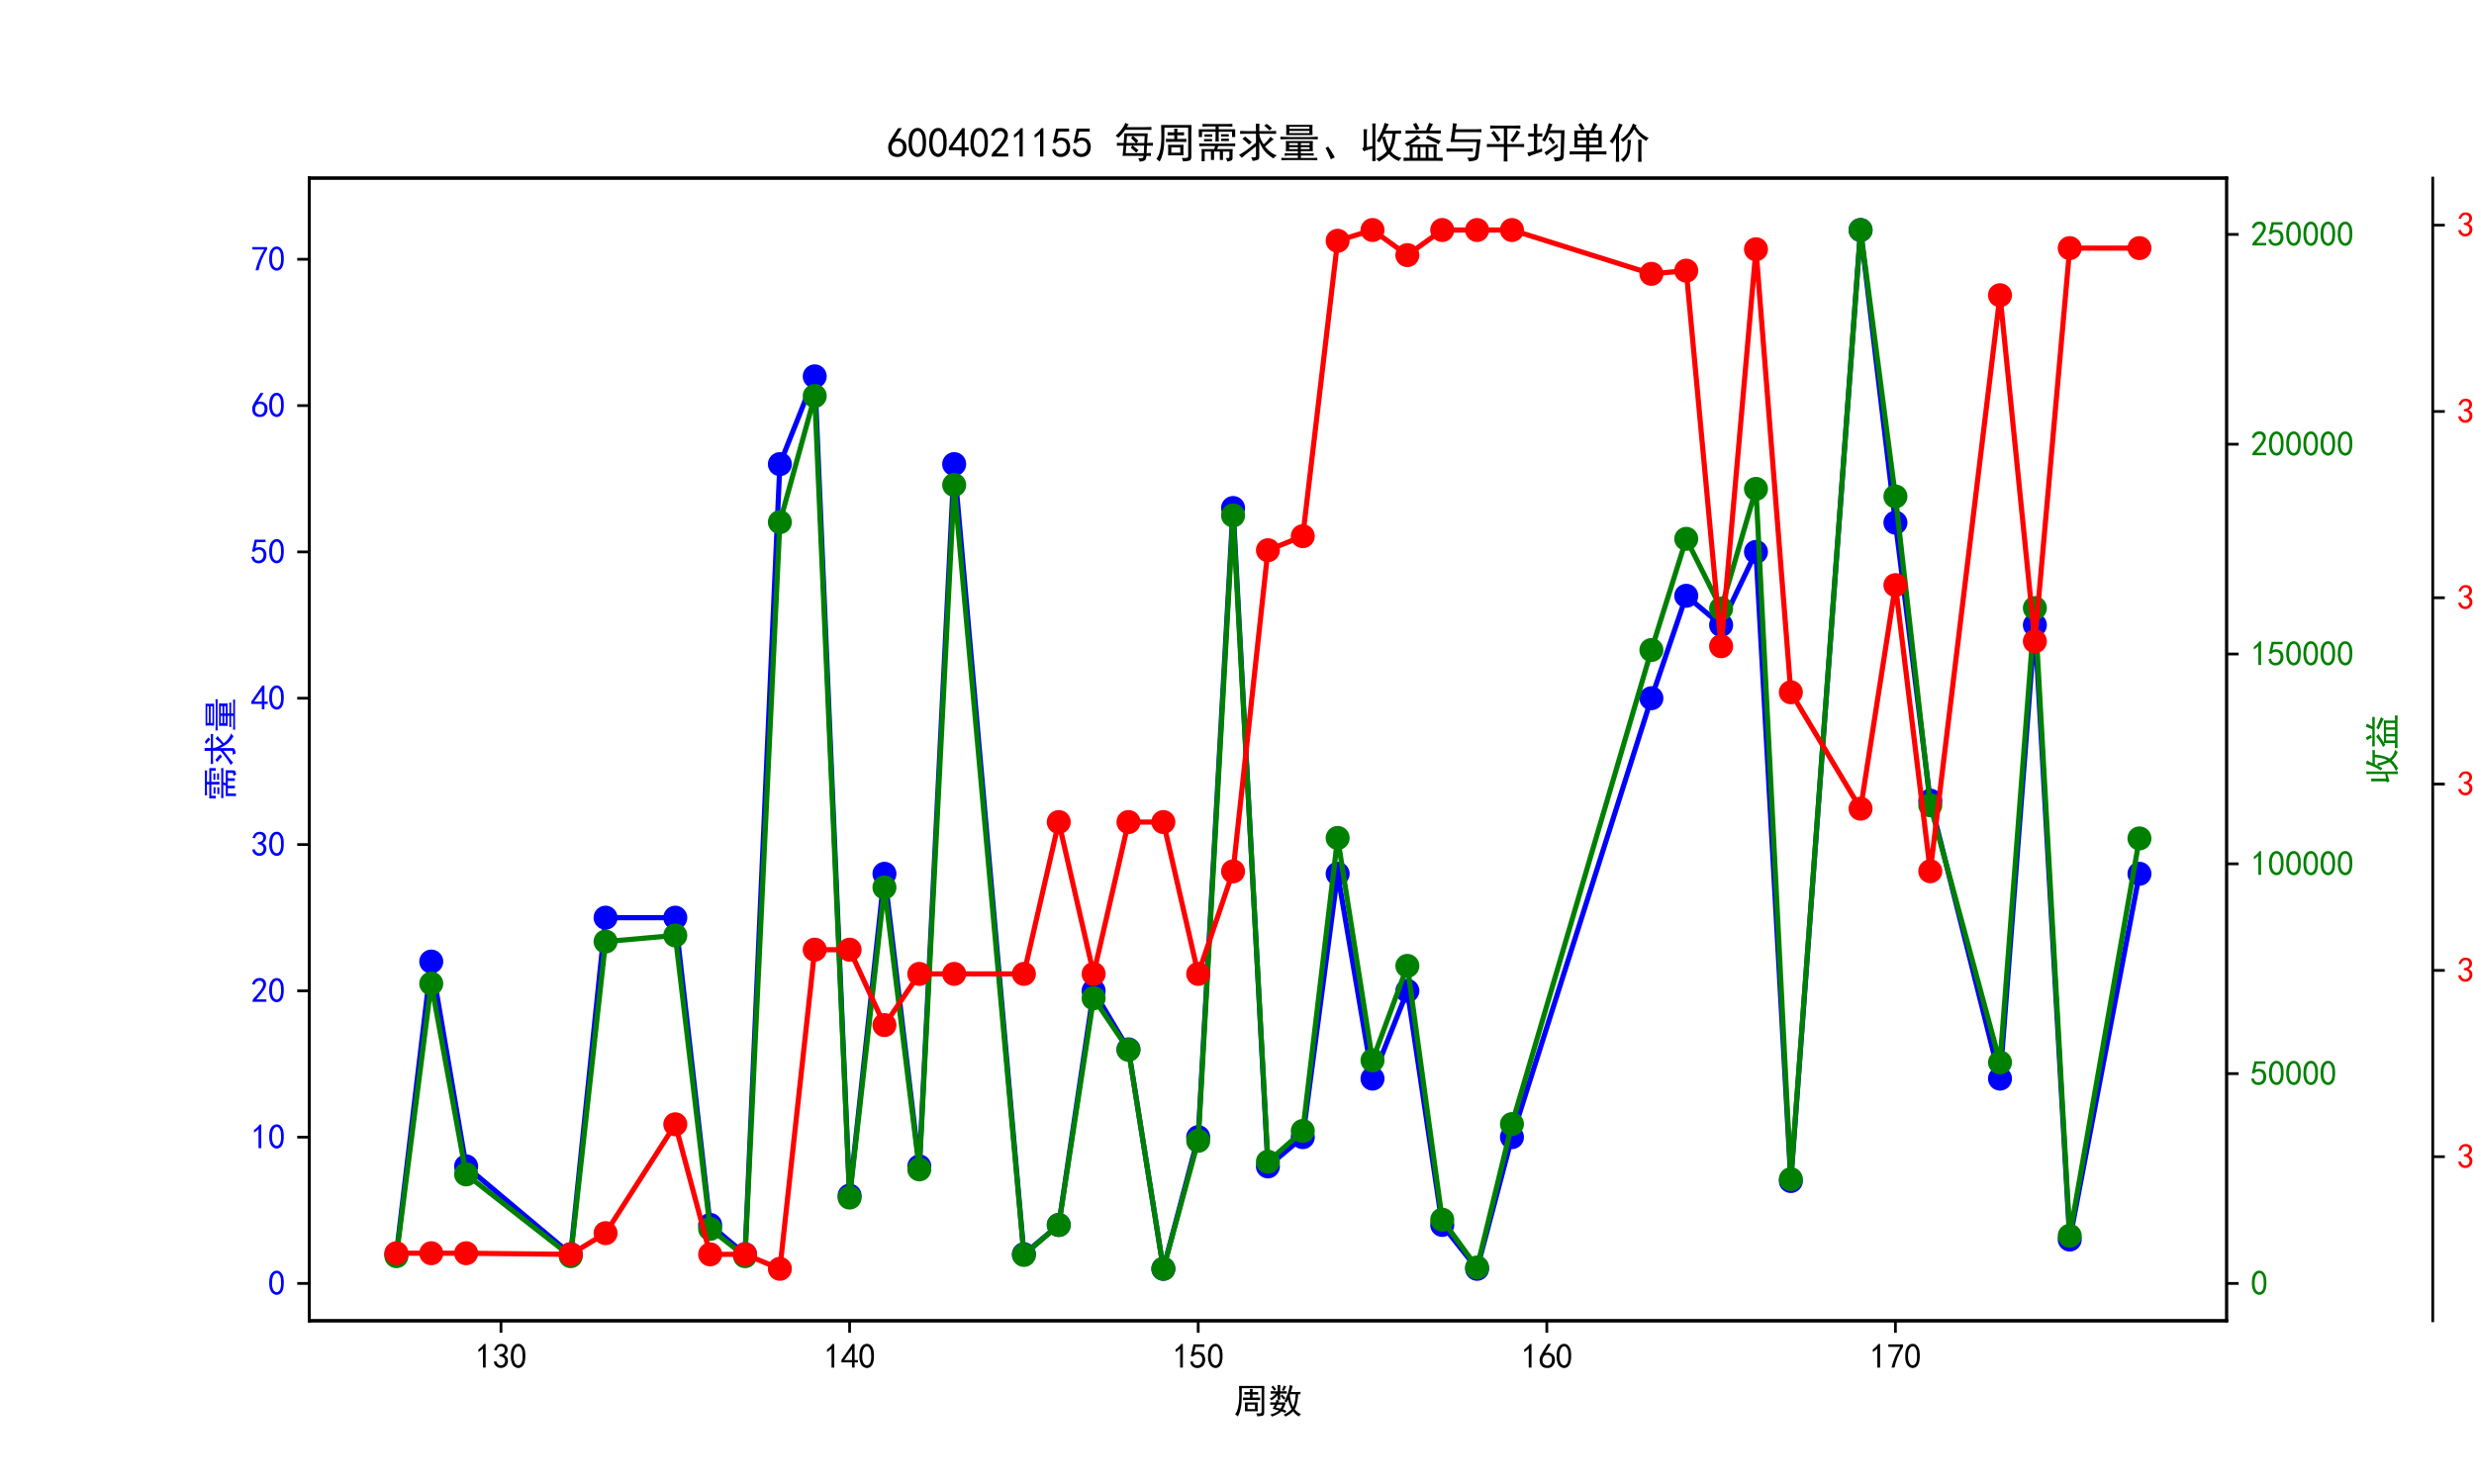 <?xml version="1.0" encoding="utf-8" standalone="no"?>
<!DOCTYPE svg PUBLIC "-//W3C//DTD SVG 1.1//EN"
  "http://www.w3.org/Graphics/SVG/1.1/DTD/svg11.dtd">
<svg xmlns:xlink="http://www.w3.org/1999/xlink" width="720pt" height="432pt" viewBox="0 0 720 432" xmlns="http://www.w3.org/2000/svg" version="1.1">
 <defs>
  <style type="text/css">*{stroke-linejoin: round; stroke-linecap: butt}</style>
 </defs>
 <g id="figure_1">
  <g id="patch_1">
   <path d="M 0 432 
L 720 432 
L 720 0 
L 0 0 
z
" style="fill: #ffffff"/>
  </g>
  <g id="axes_1">
   <g id="patch_2">
    <path d="M 90 384.48 
L 648 384.48 
L 648 51.84 
L 90 51.84 
z
" style="fill: #ffffff"/>
   </g>
   <g id="matplotlib.axis_1">
    <g id="xtick_1">
     <g id="line2d_1">
      <defs>
       <path id="m51b53e6377" d="M 0 0 
L 0 3.5 
" style="stroke: #000000; stroke-width: 0.8"/>
      </defs>
      <g>
       <use xlink:href="#m51b53e6377" x="145.8" y="384.48" style="stroke: #000000; stroke-width: 0.8"/>
      </g>
     </g>
     <g id="text_1">
      <!-- 130 -->
      <g transform="translate(138.3 398.355) scale(0.1 -0.1)">
       <defs>
        <path id="SimHei-31" d="M 1400 3600 
Q 1075 3275 575 2975 
L 575 3450 
Q 1200 3875 1600 4450 
L 1900 4450 
L 1900 150 
L 1400 150 
L 1400 3600 
z
" transform="scale(0.016)"/>
        <path id="SimHei-33" d="M 250 1225 
L 700 1300 
Q 800 975 1025 762 
Q 1250 550 1587 562 
Q 1925 575 2125 837 
Q 2325 1100 2300 1437 
Q 2275 1775 2037 1962 
Q 1800 2150 1275 2225 
L 1275 2550 
Q 1800 2600 2037 2825 
Q 2275 3050 2250 3412 
Q 2225 3775 1925 3937 
Q 1625 4100 1287 3975 
Q 950 3850 750 3275 
L 300 3350 
Q 450 3800 712 4100 
Q 975 4400 1425 4450 
Q 1875 4500 2212 4337 
Q 2550 4175 2687 3837 
Q 2825 3500 2725 3100 
Q 2625 2700 2150 2400 
Q 2500 2250 2687 1950 
Q 2875 1650 2812 1162 
Q 2750 675 2375 375 
Q 2000 75 1525 87 
Q 1050 100 700 387 
Q 350 675 250 1225 
z
" transform="scale(0.016)"/>
        <path id="SimHei-30" d="M 225 2537 
Q 250 3200 412 3587 
Q 575 3975 875 4225 
Q 1175 4475 1612 4475 
Q 2050 4475 2375 4112 
Q 2700 3750 2800 3200 
Q 2900 2650 2862 1937 
Q 2825 1225 2612 775 
Q 2400 325 1975 150 
Q 1550 -25 1125 187 
Q 700 400 525 750 
Q 350 1100 275 1487 
Q 200 1875 225 2537 
z
M 750 2687 
Q 675 2000 800 1462 
Q 925 925 1212 700 
Q 1500 475 1800 612 
Q 2100 750 2237 1162 
Q 2375 1575 2375 2062 
Q 2375 2550 2337 2950 
Q 2300 3350 2112 3675 
Q 1925 4000 1612 4012 
Q 1300 4025 1062 3700 
Q 825 3375 750 2687 
z
" transform="scale(0.016)"/>
       </defs>
       <use xlink:href="#SimHei-31"/>
       <use xlink:href="#SimHei-33" x="50"/>
       <use xlink:href="#SimHei-30" x="100"/>
      </g>
     </g>
    </g>
    <g id="xtick_2">
     <g id="line2d_2">
      <g>
       <use xlink:href="#m51b53e6377" x="247.255" y="384.48" style="stroke: #000000; stroke-width: 0.8"/>
      </g>
     </g>
     <g id="text_2">
      <!-- 140 -->
      <g transform="translate(239.755 398.355) scale(0.1 -0.1)">
       <defs>
        <path id="SimHei-34" d="M 2000 1100 
L 75 1100 
L 75 1525 
L 2100 4450 
L 2475 4450 
L 2475 1525 
L 3075 1525 
L 3075 1100 
L 2475 1100 
L 2475 150 
L 2000 150 
L 2000 1100 
z
M 2000 1525 
L 2000 3500 
L 600 1525 
L 2000 1525 
z
" transform="scale(0.016)"/>
       </defs>
       <use xlink:href="#SimHei-31"/>
       <use xlink:href="#SimHei-34" x="50"/>
       <use xlink:href="#SimHei-30" x="100"/>
      </g>
     </g>
    </g>
    <g id="xtick_3">
     <g id="line2d_3">
      <g>
       <use xlink:href="#m51b53e6377" x="348.709" y="384.48" style="stroke: #000000; stroke-width: 0.8"/>
      </g>
     </g>
     <g id="text_3">
      <!-- 150 -->
      <g transform="translate(341.209 398.355) scale(0.1 -0.1)">
       <defs>
        <path id="SimHei-35" d="M 550 1325 
Q 725 650 1150 575 
Q 1575 500 1837 662 
Q 2100 825 2212 1087 
Q 2325 1350 2312 1675 
Q 2300 2000 2137 2225 
Q 1975 2450 1725 2525 
Q 1475 2600 1162 2525 
Q 850 2450 650 2175 
L 225 2225 
Q 275 2375 700 4375 
L 2675 4375 
L 2675 3925 
L 1075 3925 
Q 950 3250 825 2850 
Q 1200 3025 1525 3012 
Q 1850 3000 2150 2862 
Q 2450 2725 2587 2487 
Q 2725 2250 2787 2012 
Q 2850 1775 2837 1500 
Q 2825 1225 2725 937 
Q 2625 650 2425 462 
Q 2225 275 1937 162 
Q 1650 50 1275 75 
Q 900 100 562 350 
Q 225 600 100 1200 
L 550 1325 
z
" transform="scale(0.016)"/>
       </defs>
       <use xlink:href="#SimHei-31"/>
       <use xlink:href="#SimHei-35" x="50"/>
       <use xlink:href="#SimHei-30" x="100"/>
      </g>
     </g>
    </g>
    <g id="xtick_4">
     <g id="line2d_4">
      <g>
       <use xlink:href="#m51b53e6377" x="450.164" y="384.48" style="stroke: #000000; stroke-width: 0.8"/>
      </g>
     </g>
     <g id="text_4">
      <!-- 160 -->
      <g transform="translate(442.664 398.355) scale(0.1 -0.1)">
       <defs>
        <path id="SimHei-36" d="M 250 1612 
Q 275 1975 387 2225 
Q 500 2475 725 2850 
L 1750 4450 
L 2325 4450 
L 1275 2800 
Q 1950 2975 2350 2750 
Q 2750 2525 2887 2237 
Q 3025 1950 3037 1612 
Q 3050 1275 2937 950 
Q 2825 625 2537 362 
Q 2250 100 1737 75 
Q 1225 50 862 262 
Q 500 475 362 862 
Q 225 1250 250 1612 
z
M 1025 787 
Q 1250 550 1625 525 
Q 2000 500 2250 775 
Q 2500 1050 2500 1575 
Q 2500 2100 2187 2300 
Q 1875 2500 1487 2450 
Q 1100 2400 925 2075 
Q 750 1750 775 1387 
Q 800 1025 1025 787 
z
" transform="scale(0.016)"/>
       </defs>
       <use xlink:href="#SimHei-31"/>
       <use xlink:href="#SimHei-36" x="50"/>
       <use xlink:href="#SimHei-30" x="100"/>
      </g>
     </g>
    </g>
    <g id="xtick_5">
     <g id="line2d_5">
      <g>
       <use xlink:href="#m51b53e6377" x="551.618" y="384.48" style="stroke: #000000; stroke-width: 0.8"/>
      </g>
     </g>
     <g id="text_5">
      <!-- 170 -->
      <g transform="translate(544.118 398.355) scale(0.1 -0.1)">
       <defs>
        <path id="SimHei-37" d="M 850 150 
Q 1300 2050 2425 3925 
L 275 3925 
L 275 4375 
L 2950 4375 
L 2950 3950 
Q 1775 2050 1400 150 
L 850 150 
z
" transform="scale(0.016)"/>
       </defs>
       <use xlink:href="#SimHei-31"/>
       <use xlink:href="#SimHei-37" x="50"/>
       <use xlink:href="#SimHei-30" x="100"/>
      </g>
     </g>
    </g>
    <g id="text_6">
     <!-- 周数 -->
     <g transform="translate(359 411.339) scale(0.1 -0.1)">
      <defs>
       <path id="SimHei-5468" d="M 5600 4925 
Q 5575 4400 5575 3800 
L 5575 50 
Q 5550 -375 5325 -462 
Q 5100 -550 4325 -600 
Q 4300 -400 4125 -75 
Q 4800 -100 4962 -37 
Q 5125 25 5100 225 
L 5100 4525 
L 1500 4525 
Q 1500 2575 1450 1887 
Q 1400 1200 1237 550 
Q 1075 -100 775 -625 
Q 625 -450 275 -225 
Q 650 225 825 1000 
Q 1000 1775 1025 2587 
Q 1050 3400 1000 4925 
L 5600 4925 
z
M 2050 325 
Q 2075 625 2075 950 
L 2075 1400 
Q 2075 1625 2050 1925 
L 4400 1925 
Q 4375 1725 4375 1450 
L 4375 875 
Q 4375 600 4400 325 
L 2050 325 
z
M 3000 3800 
Q 3000 4150 2975 4375 
L 3475 4375 
Q 3450 4075 3450 3800 
Q 4100 3800 4475 3825 
L 4475 3350 
Q 4125 3375 3450 3375 
L 3450 2800 
Q 4200 2800 4825 2825 
L 4825 2350 
Q 4175 2375 3725 2375 
L 2750 2375 
Q 2325 2375 1725 2350 
L 1725 2825 
Q 2325 2800 3000 2800 
L 3000 3375 
Q 2500 3375 1975 3350 
L 1975 3825 
Q 2475 3800 3000 3800 
z
M 3900 725 
L 3900 1525 
L 2550 1525 
L 2550 725 
L 3900 725 
z
" transform="scale(0.016)"/>
       <path id="SimHei-6570" d="M 4525 4925 
Q 4475 4800 4400 4587 
Q 4325 4375 4175 3825 
L 5325 3825 
Q 5575 3825 5925 3850 
L 5925 3400 
Q 5650 3425 5500 3425 
Q 5500 3025 5362 2162 
Q 5225 1300 4875 675 
Q 5125 375 5437 137 
Q 5750 -100 6025 -200 
Q 5725 -425 5625 -625 
Q 5325 -450 5075 -225 
Q 4825 0 4575 325 
Q 4300 25 3987 -187 
Q 3675 -400 3200 -650 
Q 3075 -425 2850 -300 
Q 3225 -150 3650 125 
Q 4075 400 4300 675 
Q 4125 1025 3962 1425 
Q 3800 1825 3675 2475 
Q 3600 2275 3425 1950 
Q 3250 2050 3000 2150 
Q 3400 2850 3650 3675 
Q 3900 4500 3975 5100 
Q 4275 4975 4525 4925 
z
M 2100 2250 
Q 2000 2150 1875 1925 
L 3250 1925 
Q 3100 1300 2725 675 
Q 3125 525 3350 400 
Q 3225 225 3125 25 
Q 2900 175 2450 325 
Q 1950 -225 725 -650 
Q 600 -375 400 -275 
Q 1575 0 2000 475 
Q 1300 650 850 775 
Q 1000 1000 1250 1525 
Q 1000 1525 425 1500 
L 425 1950 
Q 900 1925 1400 1925 
Q 1500 2150 1550 2425 
Q 1825 2325 2100 2250 
z
M 1775 3950 
Q 1775 4550 1750 5100 
L 2250 5100 
Q 2225 4575 2225 3950 
Q 3075 3950 3425 3975 
L 3425 3525 
Q 3075 3550 2225 3550 
Q 2225 2825 2250 2425 
L 1750 2425 
Q 1775 2775 1775 3300 
Q 1650 3100 1300 2787 
Q 950 2475 650 2300 
Q 525 2525 275 2625 
Q 500 2700 875 2975 
Q 1250 3250 1450 3550 
Q 950 3550 500 3525 
L 500 3975 
Q 925 3950 1775 3950 
z
M 3975 3175 
Q 4200 1700 4600 1125 
Q 4850 1700 4937 2287 
Q 5025 2875 5050 3425 
L 4075 3425 
L 3975 3175 
z
M 1450 1000 
Q 1750 925 2275 800 
Q 2475 1050 2650 1525 
L 1725 1525 
Q 1600 1275 1450 1000 
z
M 3325 4825 
Q 3200 4625 3125 4450 
Q 3050 4275 2925 4025 
Q 2725 4125 2525 4175 
Q 2725 4500 2900 5000 
Q 3150 4875 3325 4825 
z
M 2575 3375 
Q 2900 3050 3200 2725 
Q 3050 2600 2875 2425 
Q 2525 2850 2300 3100 
Q 2450 3225 2575 3375 
z
M 925 5000 
Q 1275 4650 1500 4300 
L 1125 4075 
Q 950 4425 600 4725 
Q 825 4875 925 5000 
z
" transform="scale(0.016)"/>
      </defs>
      <use xlink:href="#SimHei-5468"/>
      <use xlink:href="#SimHei-6570" x="100"/>
     </g>
    </g>
   </g>
   <g id="matplotlib.axis_2">
    <g id="ytick_1">
     <g id="line2d_6">
      <defs>
       <path id="mb8b328cc18" d="M 0 0 
L -3.5 0 
" style="stroke: #000000; stroke-width: 0.8"/>
      </defs>
      <g>
       <use xlink:href="#mb8b328cc18" x="90" y="373.619" style="stroke: #000000; stroke-width: 0.8"/>
      </g>
     </g>
     <g id="text_7">
      <!-- 0 -->
      <g style="fill: #0000ff" transform="translate(78 377.057) scale(0.1 -0.1)">
       <use xlink:href="#SimHei-30"/>
      </g>
     </g>
    </g>
    <g id="ytick_2">
     <g id="line2d_7">
      <g>
       <use xlink:href="#mb8b328cc18" x="90" y="331.028" style="stroke: #000000; stroke-width: 0.8"/>
      </g>
     </g>
     <g id="text_8">
      <!-- 10 -->
      <g style="fill: #0000ff" transform="translate(73 334.465) scale(0.1 -0.1)">
       <use xlink:href="#SimHei-31"/>
       <use xlink:href="#SimHei-30" x="50"/>
      </g>
     </g>
    </g>
    <g id="ytick_3">
     <g id="line2d_8">
      <g>
       <use xlink:href="#mb8b328cc18" x="90" y="288.436" style="stroke: #000000; stroke-width: 0.8"/>
      </g>
     </g>
     <g id="text_9">
      <!-- 20 -->
      <g style="fill: #0000ff" transform="translate(73 291.874) scale(0.1 -0.1)">
       <defs>
        <path id="SimHei-32" d="M 300 250 
Q 325 625 650 925 
Q 975 1225 1475 1862 
Q 1975 2500 2125 2850 
Q 2275 3200 2237 3450 
Q 2200 3700 2000 3862 
Q 1800 4025 1537 4000 
Q 1275 3975 1037 3800 
Q 800 3625 675 3275 
L 200 3350 
Q 400 3925 712 4187 
Q 1025 4450 1450 4475 
Q 1700 4500 1900 4462 
Q 2100 4425 2312 4287 
Q 2525 4150 2662 3875 
Q 2800 3600 2762 3212 
Q 2725 2825 2375 2287 
Q 2025 1750 1025 600 
L 2825 600 
L 2825 150 
L 300 150 
L 300 250 
z
" transform="scale(0.016)"/>
       </defs>
       <use xlink:href="#SimHei-32"/>
       <use xlink:href="#SimHei-30" x="50"/>
      </g>
     </g>
    </g>
    <g id="ytick_4">
     <g id="line2d_9">
      <g>
       <use xlink:href="#mb8b328cc18" x="90" y="245.845" style="stroke: #000000; stroke-width: 0.8"/>
      </g>
     </g>
     <g id="text_10">
      <!-- 30 -->
      <g style="fill: #0000ff" transform="translate(73 249.282) scale(0.1 -0.1)">
       <use xlink:href="#SimHei-33"/>
       <use xlink:href="#SimHei-30" x="50"/>
      </g>
     </g>
    </g>
    <g id="ytick_5">
     <g id="line2d_10">
      <g>
       <use xlink:href="#mb8b328cc18" x="90" y="203.253" style="stroke: #000000; stroke-width: 0.8"/>
      </g>
     </g>
     <g id="text_11">
      <!-- 40 -->
      <g style="fill: #0000ff" transform="translate(73 206.69) scale(0.1 -0.1)">
       <use xlink:href="#SimHei-34"/>
       <use xlink:href="#SimHei-30" x="50"/>
      </g>
     </g>
    </g>
    <g id="ytick_6">
     <g id="line2d_11">
      <g>
       <use xlink:href="#mb8b328cc18" x="90" y="160.661" style="stroke: #000000; stroke-width: 0.8"/>
      </g>
     </g>
     <g id="text_12">
      <!-- 50 -->
      <g style="fill: #0000ff" transform="translate(73 164.099) scale(0.1 -0.1)">
       <use xlink:href="#SimHei-35"/>
       <use xlink:href="#SimHei-30" x="50"/>
      </g>
     </g>
    </g>
    <g id="ytick_7">
     <g id="line2d_12">
      <g>
       <use xlink:href="#mb8b328cc18" x="90" y="118.07" style="stroke: #000000; stroke-width: 0.8"/>
      </g>
     </g>
     <g id="text_13">
      <!-- 60 -->
      <g style="fill: #0000ff" transform="translate(73 121.507) scale(0.1 -0.1)">
       <use xlink:href="#SimHei-36"/>
       <use xlink:href="#SimHei-30" x="50"/>
      </g>
     </g>
    </g>
    <g id="ytick_8">
     <g id="line2d_13">
      <g>
       <use xlink:href="#mb8b328cc18" x="90" y="75.478" style="stroke: #000000; stroke-width: 0.8"/>
      </g>
     </g>
     <g id="text_14">
      <!-- 70 -->
      <g style="fill: #0000ff" transform="translate(73 78.916) scale(0.1 -0.1)">
       <use xlink:href="#SimHei-37"/>
       <use xlink:href="#SimHei-30" x="50"/>
      </g>
     </g>
    </g>
    <g id="text_15">
     <!-- 需求量 -->
     <g style="fill: #0000ff" transform="translate(67.75 233.16) rotate(-90) scale(0.1 -0.1)">
      <defs>
       <path id="SimHei-9700" d="M 5150 2100 
Q 5500 2100 5975 2125 
L 5975 1700 
Q 5500 1725 5150 1725 
L 3425 1725 
Q 3300 1500 3250 1275 
L 5600 1275 
Q 5575 950 5575 700 
L 5575 -50 
Q 5575 -350 5425 -437 
Q 5275 -525 4775 -625 
Q 4750 -400 4550 -100 
Q 4950 -100 5025 -50 
Q 5100 0 5100 200 
L 5100 900 
L 4125 900 
L 4125 -375 
L 3650 -375 
L 3650 900 
L 2775 900 
L 2775 -375 
L 2300 -375 
L 2300 900 
L 1350 900 
L 1350 -575 
L 875 -575 
Q 900 -225 900 175 
L 900 575 
Q 900 900 875 1275 
L 2800 1275 
Q 2875 1500 2925 1725 
L 1350 1725 
Q 925 1725 525 1700 
L 525 2125 
Q 900 2100 1325 2100 
L 5150 2100 
z
M 4700 5075 
Q 5075 5075 5550 5100 
L 5550 4675 
Q 5075 4700 4700 4700 
L 3475 4700 
L 3475 4275 
L 5975 4275 
L 5975 3100 
L 5500 3100 
L 5500 3900 
L 3475 3900 
L 3475 3200 
Q 3475 2775 3500 2425 
L 2975 2425 
Q 3000 2750 3000 3175 
L 3000 3900 
L 950 3900 
L 950 3100 
L 450 3100 
Q 450 3375 462 3650 
Q 475 3925 450 4275 
L 3000 4275 
L 3000 4700 
L 1775 4700 
Q 1400 4700 1025 4675 
L 1025 5100 
Q 1400 5075 1750 5075 
L 4700 5075 
z
M 2475 2450 
L 1250 2450 
L 1250 2800 
L 2475 2800 
L 2475 2450 
z
M 2500 3150 
L 1325 3150 
L 1325 3500 
L 2500 3500 
L 2500 3150 
z
M 5000 3175 
L 3825 3175 
L 3825 3525 
L 5000 3525 
L 5000 3175 
z
M 5025 2500 
L 3850 2500 
L 3850 2850 
L 5025 2850 
L 5025 2500 
z
" transform="scale(0.016)"/>
       <path id="SimHei-6c42" d="M 475 4025 
Q 875 4000 1325 4000 
L 2875 4000 
Q 2875 4725 2850 5125 
L 3400 5125 
Q 3375 4725 3375 4000 
L 5150 4000 
Q 5500 4000 5925 4025 
L 5925 3575 
Q 5475 3600 5150 3600 
L 3375 3600 
Q 3400 3200 3612 2750 
Q 3825 2300 4050 2000 
Q 4600 2450 5075 3150 
Q 5250 2950 5575 2750 
Q 5275 2600 4250 1650 
Q 4575 1225 5037 850 
Q 5500 475 6050 325 
Q 5700 125 5550 -150 
Q 5000 150 4437 687 
Q 3875 1225 3375 2375 
L 3375 150 
Q 3400 -225 3137 -350 
Q 2875 -475 2375 -525 
Q 2325 -275 2150 25 
Q 2575 0 2737 37 
Q 2900 75 2875 300 
L 2875 1675 
Q 1875 900 1437 550 
Q 1000 200 725 -50 
Q 500 200 300 400 
Q 650 575 1200 937 
Q 1750 1300 2875 2250 
L 2875 3600 
L 1325 3600 
Q 875 3600 475 3575 
L 475 4025 
z
M 1225 3175 
Q 1775 2725 2250 2325 
L 1825 1950 
Q 1450 2375 825 2825 
L 1225 3175 
z
M 4500 5100 
Q 4900 4825 5300 4425 
Q 5125 4300 4925 4100 
Q 4650 4400 4125 4825 
Q 4275 4950 4500 5100 
z
" transform="scale(0.016)"/>
       <path id="SimHei-91cf" d="M 5250 2500 
Q 5225 2200 5225 1700 
Q 5225 1225 5250 950 
L 3425 950 
L 3425 625 
L 4575 625 
Q 5000 625 5375 650 
L 5375 275 
Q 5025 300 4575 300 
L 3425 300 
L 3425 -75 
L 5125 -75 
Q 5525 -75 5925 -50 
L 5925 -425 
Q 5525 -400 5125 -400 
L 1275 -400 
Q 900 -400 475 -425 
L 475 -50 
Q 925 -50 1275 -75 
L 2975 -75 
L 2975 300 
L 1725 300 
Q 1350 300 975 250 
L 975 650 
Q 1375 625 1725 625 
L 2975 625 
L 2975 950 
L 1150 950 
Q 1175 1375 1175 1775 
Q 1175 2175 1150 2500 
L 5250 2500 
z
M 5200 4950 
Q 5175 4575 5175 4250 
Q 5175 3925 5200 3400 
L 1200 3400 
Q 1225 3925 1225 4250 
Q 1225 4575 1200 4950 
L 5200 4950 
z
M 4900 3100 
Q 5500 3125 6000 3150 
L 6000 2750 
Q 5500 2775 4925 2775 
L 1650 2775 
Q 975 2775 325 2750 
L 325 3150 
Q 975 3125 1650 3100 
L 4900 3100 
z
M 4725 3700 
L 4725 4025 
L 1675 4025 
L 1675 3700 
L 4725 3700 
z
M 4725 4350 
L 4725 4650 
L 1675 4650 
L 1675 4350 
L 4725 4350 
z
M 4750 1875 
L 4750 2175 
L 3425 2175 
L 3425 1875 
L 4750 1875 
z
M 2975 1875 
L 2975 2175 
L 1650 2175 
L 1650 1875 
L 2975 1875 
z
M 2975 1275 
L 2975 1550 
L 1650 1550 
L 1650 1275 
L 2975 1275 
z
M 4750 1275 
L 4750 1550 
L 3425 1550 
L 3425 1275 
L 4750 1275 
z
" transform="scale(0.016)"/>
      </defs>
      <use xlink:href="#SimHei-9700"/>
      <use xlink:href="#SimHei-6c42" x="100"/>
      <use xlink:href="#SimHei-91cf" x="200"/>
     </g>
    </g>
   </g>
   <g id="line2d_14">
    <path d="M 115.364 365.101 
L 125.509 279.918 
L 135.655 339.546 
L 166.091 365.101 
L 176.236 267.14 
L 196.527 267.14 
L 206.673 356.583 
L 216.818 365.101 
L 226.964 135.106 
L 237.109 109.552 
L 247.255 348.064 
L 257.4 254.363 
L 267.545 339.546 
L 277.691 135.106 
L 297.982 365.101 
L 308.127 356.583 
L 318.273 288.436 
L 328.418 305.473 
L 338.564 369.36 
L 348.709 331.028 
L 358.855 147.884 
L 369 339.546 
L 379.145 331.028 
L 389.291 254.363 
L 399.436 313.991 
L 409.582 288.436 
L 419.727 356.583 
L 429.873 369.36 
L 440.018 331.028 
L 480.6 203.253 
L 490.745 173.439 
L 500.891 181.957 
L 511.036 160.661 
L 521.182 343.805 
L 541.473 66.96 
L 551.618 152.143 
L 561.764 233.067 
L 582.055 313.991 
L 592.2 181.957 
L 602.345 360.842 
L 622.636 254.363 
" clip-path="url(#p82ca705c67)" style="fill: none; stroke: #0000ff; stroke-width: 1.5; stroke-linecap: square"/>
    <defs>
     <path id="m62aec845ef" d="M 0 3 
C 0.796 3 1.559 2.684 2.121 2.121 
C 2.684 1.559 3 0.796 3 0 
C 3 -0.796 2.684 -1.559 2.121 -2.121 
C 1.559 -2.684 0.796 -3 0 -3 
C -0.796 -3 -1.559 -2.684 -2.121 -2.121 
C -2.684 -1.559 -3 -0.796 -3 0 
C -3 0.796 -2.684 1.559 -2.121 2.121 
C -1.559 2.684 -0.796 3 0 3 
z
" style="stroke: #0000ff"/>
    </defs>
    <g clip-path="url(#p82ca705c67)">
     <use xlink:href="#m62aec845ef" x="115.364" y="365.101" style="fill: #0000ff; stroke: #0000ff"/>
     <use xlink:href="#m62aec845ef" x="125.509" y="279.918" style="fill: #0000ff; stroke: #0000ff"/>
     <use xlink:href="#m62aec845ef" x="135.655" y="339.546" style="fill: #0000ff; stroke: #0000ff"/>
     <use xlink:href="#m62aec845ef" x="166.091" y="365.101" style="fill: #0000ff; stroke: #0000ff"/>
     <use xlink:href="#m62aec845ef" x="176.236" y="267.14" style="fill: #0000ff; stroke: #0000ff"/>
     <use xlink:href="#m62aec845ef" x="196.527" y="267.14" style="fill: #0000ff; stroke: #0000ff"/>
     <use xlink:href="#m62aec845ef" x="206.673" y="356.583" style="fill: #0000ff; stroke: #0000ff"/>
     <use xlink:href="#m62aec845ef" x="216.818" y="365.101" style="fill: #0000ff; stroke: #0000ff"/>
     <use xlink:href="#m62aec845ef" x="226.964" y="135.106" style="fill: #0000ff; stroke: #0000ff"/>
     <use xlink:href="#m62aec845ef" x="237.109" y="109.552" style="fill: #0000ff; stroke: #0000ff"/>
     <use xlink:href="#m62aec845ef" x="247.255" y="348.064" style="fill: #0000ff; stroke: #0000ff"/>
     <use xlink:href="#m62aec845ef" x="257.4" y="254.363" style="fill: #0000ff; stroke: #0000ff"/>
     <use xlink:href="#m62aec845ef" x="267.545" y="339.546" style="fill: #0000ff; stroke: #0000ff"/>
     <use xlink:href="#m62aec845ef" x="277.691" y="135.106" style="fill: #0000ff; stroke: #0000ff"/>
     <use xlink:href="#m62aec845ef" x="297.982" y="365.101" style="fill: #0000ff; stroke: #0000ff"/>
     <use xlink:href="#m62aec845ef" x="308.127" y="356.583" style="fill: #0000ff; stroke: #0000ff"/>
     <use xlink:href="#m62aec845ef" x="318.273" y="288.436" style="fill: #0000ff; stroke: #0000ff"/>
     <use xlink:href="#m62aec845ef" x="328.418" y="305.473" style="fill: #0000ff; stroke: #0000ff"/>
     <use xlink:href="#m62aec845ef" x="338.564" y="369.36" style="fill: #0000ff; stroke: #0000ff"/>
     <use xlink:href="#m62aec845ef" x="348.709" y="331.028" style="fill: #0000ff; stroke: #0000ff"/>
     <use xlink:href="#m62aec845ef" x="358.855" y="147.884" style="fill: #0000ff; stroke: #0000ff"/>
     <use xlink:href="#m62aec845ef" x="369" y="339.546" style="fill: #0000ff; stroke: #0000ff"/>
     <use xlink:href="#m62aec845ef" x="379.145" y="331.028" style="fill: #0000ff; stroke: #0000ff"/>
     <use xlink:href="#m62aec845ef" x="389.291" y="254.363" style="fill: #0000ff; stroke: #0000ff"/>
     <use xlink:href="#m62aec845ef" x="399.436" y="313.991" style="fill: #0000ff; stroke: #0000ff"/>
     <use xlink:href="#m62aec845ef" x="409.582" y="288.436" style="fill: #0000ff; stroke: #0000ff"/>
     <use xlink:href="#m62aec845ef" x="419.727" y="356.583" style="fill: #0000ff; stroke: #0000ff"/>
     <use xlink:href="#m62aec845ef" x="429.873" y="369.36" style="fill: #0000ff; stroke: #0000ff"/>
     <use xlink:href="#m62aec845ef" x="440.018" y="331.028" style="fill: #0000ff; stroke: #0000ff"/>
     <use xlink:href="#m62aec845ef" x="480.6" y="203.253" style="fill: #0000ff; stroke: #0000ff"/>
     <use xlink:href="#m62aec845ef" x="490.745" y="173.439" style="fill: #0000ff; stroke: #0000ff"/>
     <use xlink:href="#m62aec845ef" x="500.891" y="181.957" style="fill: #0000ff; stroke: #0000ff"/>
     <use xlink:href="#m62aec845ef" x="511.036" y="160.661" style="fill: #0000ff; stroke: #0000ff"/>
     <use xlink:href="#m62aec845ef" x="521.182" y="343.805" style="fill: #0000ff; stroke: #0000ff"/>
     <use xlink:href="#m62aec845ef" x="541.473" y="66.96" style="fill: #0000ff; stroke: #0000ff"/>
     <use xlink:href="#m62aec845ef" x="551.618" y="152.143" style="fill: #0000ff; stroke: #0000ff"/>
     <use xlink:href="#m62aec845ef" x="561.764" y="233.067" style="fill: #0000ff; stroke: #0000ff"/>
     <use xlink:href="#m62aec845ef" x="582.055" y="313.991" style="fill: #0000ff; stroke: #0000ff"/>
     <use xlink:href="#m62aec845ef" x="592.2" y="181.957" style="fill: #0000ff; stroke: #0000ff"/>
     <use xlink:href="#m62aec845ef" x="602.345" y="360.842" style="fill: #0000ff; stroke: #0000ff"/>
     <use xlink:href="#m62aec845ef" x="622.636" y="254.363" style="fill: #0000ff; stroke: #0000ff"/>
    </g>
   </g>
   <g id="patch_3">
    <path d="M 90 384.48 
L 90 51.84 
" style="fill: none; stroke: #000000; stroke-width: 0.8; stroke-linejoin: miter; stroke-linecap: square"/>
   </g>
   <g id="patch_4">
    <path d="M 648 384.48 
L 648 51.84 
" style="fill: none; stroke: #000000; stroke-width: 0.8; stroke-linejoin: miter; stroke-linecap: square"/>
   </g>
   <g id="patch_5">
    <path d="M 90 384.48 
L 648 384.48 
" style="fill: none; stroke: #000000; stroke-width: 0.8; stroke-linejoin: miter; stroke-linecap: square"/>
   </g>
   <g id="patch_6">
    <path d="M 90 51.84 
L 648 51.84 
" style="fill: none; stroke: #000000; stroke-width: 0.8; stroke-linejoin: miter; stroke-linecap: square"/>
   </g>
  </g>
  <g id="axes_2">
   <g id="matplotlib.axis_3">
    <g id="ytick_9">
     <g id="line2d_15">
      <defs>
       <path id="m9136688a05" d="M 0 0 
L 3.5 0 
" style="stroke: #000000; stroke-width: 0.8"/>
      </defs>
      <g>
       <use xlink:href="#m9136688a05" x="648" y="373.61" style="stroke: #000000; stroke-width: 0.8"/>
      </g>
     </g>
     <g id="text_16">
      <!-- 0 -->
      <g style="fill: #008000" transform="translate(655 377.048) scale(0.1 -0.1)">
       <use xlink:href="#SimHei-30"/>
      </g>
     </g>
    </g>
    <g id="ytick_10">
     <g id="line2d_16">
      <g>
       <use xlink:href="#m9136688a05" x="648" y="312.536" style="stroke: #000000; stroke-width: 0.8"/>
      </g>
     </g>
     <g id="text_17">
      <!-- 50000 -->
      <g style="fill: #008000" transform="translate(655 315.974) scale(0.1 -0.1)">
       <use xlink:href="#SimHei-35"/>
       <use xlink:href="#SimHei-30" x="50"/>
       <use xlink:href="#SimHei-30" x="100"/>
       <use xlink:href="#SimHei-30" x="150"/>
       <use xlink:href="#SimHei-30" x="200"/>
      </g>
     </g>
    </g>
    <g id="ytick_11">
     <g id="line2d_17">
      <g>
       <use xlink:href="#m9136688a05" x="648" y="251.463" style="stroke: #000000; stroke-width: 0.8"/>
      </g>
     </g>
     <g id="text_18">
      <!-- 100000 -->
      <g style="fill: #008000" transform="translate(655 254.9) scale(0.1 -0.1)">
       <use xlink:href="#SimHei-31"/>
       <use xlink:href="#SimHei-30" x="50"/>
       <use xlink:href="#SimHei-30" x="100"/>
       <use xlink:href="#SimHei-30" x="150"/>
       <use xlink:href="#SimHei-30" x="200"/>
       <use xlink:href="#SimHei-30" x="250"/>
      </g>
     </g>
    </g>
    <g id="ytick_12">
     <g id="line2d_18">
      <g>
       <use xlink:href="#m9136688a05" x="648" y="190.389" style="stroke: #000000; stroke-width: 0.8"/>
      </g>
     </g>
     <g id="text_19">
      <!-- 150000 -->
      <g style="fill: #008000" transform="translate(655 193.826) scale(0.1 -0.1)">
       <use xlink:href="#SimHei-31"/>
       <use xlink:href="#SimHei-35" x="50"/>
       <use xlink:href="#SimHei-30" x="100"/>
       <use xlink:href="#SimHei-30" x="150"/>
       <use xlink:href="#SimHei-30" x="200"/>
       <use xlink:href="#SimHei-30" x="250"/>
      </g>
     </g>
    </g>
    <g id="ytick_13">
     <g id="line2d_19">
      <g>
       <use xlink:href="#m9136688a05" x="648" y="129.315" style="stroke: #000000; stroke-width: 0.8"/>
      </g>
     </g>
     <g id="text_20">
      <!-- 200000 -->
      <g style="fill: #008000" transform="translate(655 132.753) scale(0.1 -0.1)">
       <use xlink:href="#SimHei-32"/>
       <use xlink:href="#SimHei-30" x="50"/>
       <use xlink:href="#SimHei-30" x="100"/>
       <use xlink:href="#SimHei-30" x="150"/>
       <use xlink:href="#SimHei-30" x="200"/>
       <use xlink:href="#SimHei-30" x="250"/>
      </g>
     </g>
    </g>
    <g id="ytick_14">
     <g id="line2d_20">
      <g>
       <use xlink:href="#m9136688a05" x="648" y="68.241" style="stroke: #000000; stroke-width: 0.8"/>
      </g>
     </g>
     <g id="text_21">
      <!-- 250000 -->
      <g style="fill: #008000" transform="translate(655 71.679) scale(0.1 -0.1)">
       <use xlink:href="#SimHei-32"/>
       <use xlink:href="#SimHei-35" x="50"/>
       <use xlink:href="#SimHei-30" x="100"/>
       <use xlink:href="#SimHei-30" x="150"/>
       <use xlink:href="#SimHei-30" x="200"/>
       <use xlink:href="#SimHei-30" x="250"/>
      </g>
     </g>
    </g>
    <g id="text_22">
     <!-- 收益 -->
     <g style="fill: #008000" transform="translate(696.93 228.16) rotate(-90) scale(0.1 -0.1)">
      <defs>
       <path id="SimHei-6536" d="M 4250 5050 
Q 4125 4850 3750 4050 
L 5150 4050 
Q 5675 4050 6125 4075 
L 6125 3600 
Q 5675 3625 5300 3625 
Q 5225 2625 5025 1975 
Q 4825 1325 4575 900 
Q 4900 500 5287 275 
Q 5675 50 6200 -75 
Q 5900 -275 5800 -550 
Q 5300 -350 4950 -100 
Q 4600 150 4275 525 
Q 3800 0 2775 -625 
Q 2650 -425 2300 -225 
Q 3275 150 3950 925 
Q 3775 1325 3612 1787 
Q 3450 2250 3250 3000 
Q 2975 2450 2825 2275 
Q 2650 2400 2425 2525 
Q 2775 3025 3137 3837 
Q 3500 4650 3625 5250 
Q 3925 5125 4250 5050 
z
M 975 4275 
Q 925 3950 925 3450 
L 925 1575 
L 1775 1725 
L 1775 4425 
Q 1775 4775 1750 5150 
L 2250 5150 
Q 2225 4850 2225 4450 
L 2225 300 
Q 2225 -50 2250 -550 
L 1750 -550 
Q 1775 -25 1775 350 
L 1775 1350 
Q 625 1050 500 925 
Q 375 1125 225 1350 
Q 450 1475 450 1800 
L 450 3575 
Q 450 3925 425 4275 
L 975 4275 
z
M 3725 3150 
Q 3800 2700 3962 2212 
Q 4125 1725 4300 1375 
Q 4725 2150 4825 3625 
L 3575 3625 
Q 3400 3275 3300 3100 
L 3725 3150 
z
" transform="scale(0.016)"/>
       <path id="SimHei-76ca" d="M 2825 2925 
Q 2425 2775 2012 2487 
Q 1600 2200 1225 1975 
L 5275 1975 
Q 5250 1575 5250 1000 
L 5250 -50 
Q 5800 -50 6175 -25 
L 6175 -525 
Q 5725 -500 5250 -500 
L 1325 -500 
Q 700 -500 250 -525 
L 250 -25 
Q 600 -50 1175 -50 
L 1175 1050 
Q 1175 1575 1150 1925 
Q 1000 1800 800 1700 
Q 650 1950 425 2125 
Q 800 2275 1312 2600 
Q 1825 2925 2325 3400 
Q 2550 3150 2825 2925 
z
M 4725 5050 
Q 4575 4900 4462 4637 
Q 4350 4375 4175 4075 
L 4625 4075 
Q 5350 4075 5900 4100 
L 5900 3625 
Q 5350 3650 4625 3650 
L 1975 3650 
Q 1350 3650 550 3625 
L 550 4100 
Q 1175 4075 1975 4075 
L 3675 4075 
Q 3775 4300 3887 4625 
Q 4000 4950 4125 5250 
L 4725 5050 
z
M 3600 -50 
L 3600 1575 
L 2800 1575 
L 2800 -50 
L 3600 -50 
z
M 4800 -50 
L 4800 1575 
L 4025 1575 
L 4025 -50 
L 4800 -50 
z
M 2375 -50 
L 2375 1575 
L 1625 1575 
L 1625 -50 
L 2375 -50 
z
M 3900 3350 
Q 4375 3150 4900 2925 
Q 5425 2700 5900 2500 
Q 5700 2300 5550 2000 
Q 5025 2300 4512 2537 
Q 4000 2775 3625 2900 
Q 3750 3075 3900 3350 
z
M 2150 5250 
Q 2375 4925 2650 4350 
Q 2425 4275 2150 4125 
Q 1950 4650 1675 5025 
Q 1875 5100 2150 5250 
z
" transform="scale(0.016)"/>
      </defs>
      <use xlink:href="#SimHei-6536"/>
      <use xlink:href="#SimHei-76ca" x="100"/>
     </g>
    </g>
   </g>
   <g id="line2d_21">
    <path d="M 115.364 365.675 
L 125.509 286.323 
L 135.655 341.87 
L 166.091 365.677 
L 176.236 274.092 
L 196.527 272.307 
L 206.673 357.743 
L 216.818 365.677 
L 226.964 151.998 
L 237.109 115.281 
L 247.255 348.611 
L 257.4 258.33 
L 267.545 340.405 
L 277.691 141.17 
L 297.982 365.309 
L 308.127 356.609 
L 318.273 290.596 
L 328.418 305.606 
L 338.564 369.36 
L 348.709 332.103 
L 358.855 150.06 
L 369 338.182 
L 379.145 329.233 
L 389.291 243.932 
L 399.436 308.673 
L 409.582 281.171 
L 419.727 355.057 
L 429.873 368.972 
L 440.018 327.226 
L 480.6 189.223 
L 490.745 156.857 
L 500.891 177.161 
L 511.036 142.321 
L 521.182 343.263 
L 541.473 66.96 
L 551.618 144.519 
L 561.764 234.416 
L 582.055 309.271 
L 592.2 177.016 
L 602.345 359.731 
L 622.636 244.067 
" clip-path="url(#p82ca705c67)" style="fill: none; stroke: #008000; stroke-width: 1.5; stroke-linecap: square"/>
    <defs>
     <path id="m3043e57068" d="M 0 3 
C 0.796 3 1.559 2.684 2.121 2.121 
C 2.684 1.559 3 0.796 3 0 
C 3 -0.796 2.684 -1.559 2.121 -2.121 
C 1.559 -2.684 0.796 -3 0 -3 
C -0.796 -3 -1.559 -2.684 -2.121 -2.121 
C -2.684 -1.559 -3 -0.796 -3 0 
C -3 0.796 -2.684 1.559 -2.121 2.121 
C -1.559 2.684 -0.796 3 0 3 
z
" style="stroke: #008000"/>
    </defs>
    <g clip-path="url(#p82ca705c67)">
     <use xlink:href="#m3043e57068" x="115.364" y="365.675" style="fill: #008000; stroke: #008000"/>
     <use xlink:href="#m3043e57068" x="125.509" y="286.323" style="fill: #008000; stroke: #008000"/>
     <use xlink:href="#m3043e57068" x="135.655" y="341.87" style="fill: #008000; stroke: #008000"/>
     <use xlink:href="#m3043e57068" x="166.091" y="365.677" style="fill: #008000; stroke: #008000"/>
     <use xlink:href="#m3043e57068" x="176.236" y="274.092" style="fill: #008000; stroke: #008000"/>
     <use xlink:href="#m3043e57068" x="196.527" y="272.307" style="fill: #008000; stroke: #008000"/>
     <use xlink:href="#m3043e57068" x="206.673" y="357.743" style="fill: #008000; stroke: #008000"/>
     <use xlink:href="#m3043e57068" x="216.818" y="365.677" style="fill: #008000; stroke: #008000"/>
     <use xlink:href="#m3043e57068" x="226.964" y="151.998" style="fill: #008000; stroke: #008000"/>
     <use xlink:href="#m3043e57068" x="237.109" y="115.281" style="fill: #008000; stroke: #008000"/>
     <use xlink:href="#m3043e57068" x="247.255" y="348.611" style="fill: #008000; stroke: #008000"/>
     <use xlink:href="#m3043e57068" x="257.4" y="258.33" style="fill: #008000; stroke: #008000"/>
     <use xlink:href="#m3043e57068" x="267.545" y="340.405" style="fill: #008000; stroke: #008000"/>
     <use xlink:href="#m3043e57068" x="277.691" y="141.17" style="fill: #008000; stroke: #008000"/>
     <use xlink:href="#m3043e57068" x="297.982" y="365.309" style="fill: #008000; stroke: #008000"/>
     <use xlink:href="#m3043e57068" x="308.127" y="356.609" style="fill: #008000; stroke: #008000"/>
     <use xlink:href="#m3043e57068" x="318.273" y="290.596" style="fill: #008000; stroke: #008000"/>
     <use xlink:href="#m3043e57068" x="328.418" y="305.606" style="fill: #008000; stroke: #008000"/>
     <use xlink:href="#m3043e57068" x="338.564" y="369.36" style="fill: #008000; stroke: #008000"/>
     <use xlink:href="#m3043e57068" x="348.709" y="332.103" style="fill: #008000; stroke: #008000"/>
     <use xlink:href="#m3043e57068" x="358.855" y="150.06" style="fill: #008000; stroke: #008000"/>
     <use xlink:href="#m3043e57068" x="369" y="338.182" style="fill: #008000; stroke: #008000"/>
     <use xlink:href="#m3043e57068" x="379.145" y="329.233" style="fill: #008000; stroke: #008000"/>
     <use xlink:href="#m3043e57068" x="389.291" y="243.932" style="fill: #008000; stroke: #008000"/>
     <use xlink:href="#m3043e57068" x="399.436" y="308.673" style="fill: #008000; stroke: #008000"/>
     <use xlink:href="#m3043e57068" x="409.582" y="281.171" style="fill: #008000; stroke: #008000"/>
     <use xlink:href="#m3043e57068" x="419.727" y="355.057" style="fill: #008000; stroke: #008000"/>
     <use xlink:href="#m3043e57068" x="429.873" y="368.972" style="fill: #008000; stroke: #008000"/>
     <use xlink:href="#m3043e57068" x="440.018" y="327.226" style="fill: #008000; stroke: #008000"/>
     <use xlink:href="#m3043e57068" x="480.6" y="189.223" style="fill: #008000; stroke: #008000"/>
     <use xlink:href="#m3043e57068" x="490.745" y="156.857" style="fill: #008000; stroke: #008000"/>
     <use xlink:href="#m3043e57068" x="500.891" y="177.161" style="fill: #008000; stroke: #008000"/>
     <use xlink:href="#m3043e57068" x="511.036" y="142.321" style="fill: #008000; stroke: #008000"/>
     <use xlink:href="#m3043e57068" x="521.182" y="343.263" style="fill: #008000; stroke: #008000"/>
     <use xlink:href="#m3043e57068" x="541.473" y="66.96" style="fill: #008000; stroke: #008000"/>
     <use xlink:href="#m3043e57068" x="551.618" y="144.519" style="fill: #008000; stroke: #008000"/>
     <use xlink:href="#m3043e57068" x="561.764" y="234.416" style="fill: #008000; stroke: #008000"/>
     <use xlink:href="#m3043e57068" x="582.055" y="309.271" style="fill: #008000; stroke: #008000"/>
     <use xlink:href="#m3043e57068" x="592.2" y="177.016" style="fill: #008000; stroke: #008000"/>
     <use xlink:href="#m3043e57068" x="602.345" y="359.731" style="fill: #008000; stroke: #008000"/>
     <use xlink:href="#m3043e57068" x="622.636" y="244.067" style="fill: #008000; stroke: #008000"/>
    </g>
   </g>
   <g id="patch_7">
    <path d="M 90 384.48 
L 90 51.84 
" style="fill: none; stroke: #000000; stroke-width: 0.8; stroke-linejoin: miter; stroke-linecap: square"/>
   </g>
   <g id="patch_8">
    <path d="M 648 384.48 
L 648 51.84 
" style="fill: none; stroke: #000000; stroke-width: 0.8; stroke-linejoin: miter; stroke-linecap: square"/>
   </g>
   <g id="patch_9">
    <path d="M 90 384.48 
L 648 384.48 
" style="fill: none; stroke: #000000; stroke-width: 0.8; stroke-linejoin: miter; stroke-linecap: square"/>
   </g>
   <g id="patch_10">
    <path d="M 90 51.84 
L 648 51.84 
" style="fill: none; stroke: #000000; stroke-width: 0.8; stroke-linejoin: miter; stroke-linecap: square"/>
   </g>
  </g>
  <g id="axes_3">
   <g id="matplotlib.axis_4">
    <g id="ytick_15">
     <g id="line2d_22">
      <g>
       <use xlink:href="#m9136688a05" x="708" y="336.722" style="stroke: #000000; stroke-width: 0.8"/>
      </g>
     </g>
     <g id="text_23">
      <!-- 3300 -->
      <g style="fill: #ff0000" transform="translate(715 340.159) scale(0.1 -0.1)">
       <use xlink:href="#SimHei-33"/>
       <use xlink:href="#SimHei-33" x="50"/>
       <use xlink:href="#SimHei-30" x="100"/>
       <use xlink:href="#SimHei-30" x="150"/>
      </g>
     </g>
    </g>
    <g id="ytick_16">
     <g id="line2d_23">
      <g>
       <use xlink:href="#m9136688a05" x="708" y="282.485" style="stroke: #000000; stroke-width: 0.8"/>
      </g>
     </g>
     <g id="text_24">
      <!-- 3400 -->
      <g style="fill: #ff0000" transform="translate(715 285.923) scale(0.1 -0.1)">
       <use xlink:href="#SimHei-33"/>
       <use xlink:href="#SimHei-34" x="50"/>
       <use xlink:href="#SimHei-30" x="100"/>
       <use xlink:href="#SimHei-30" x="150"/>
      </g>
     </g>
    </g>
    <g id="ytick_17">
     <g id="line2d_24">
      <g>
       <use xlink:href="#m9136688a05" x="708" y="228.249" style="stroke: #000000; stroke-width: 0.8"/>
      </g>
     </g>
     <g id="text_25">
      <!-- 3500 -->
      <g style="fill: #ff0000" transform="translate(715 231.686) scale(0.1 -0.1)">
       <use xlink:href="#SimHei-33"/>
       <use xlink:href="#SimHei-35" x="50"/>
       <use xlink:href="#SimHei-30" x="100"/>
       <use xlink:href="#SimHei-30" x="150"/>
      </g>
     </g>
    </g>
    <g id="ytick_18">
     <g id="line2d_25">
      <g>
       <use xlink:href="#m9136688a05" x="708" y="174.012" style="stroke: #000000; stroke-width: 0.8"/>
      </g>
     </g>
     <g id="text_26">
      <!-- 3600 -->
      <g style="fill: #ff0000" transform="translate(715 177.45) scale(0.1 -0.1)">
       <use xlink:href="#SimHei-33"/>
       <use xlink:href="#SimHei-36" x="50"/>
       <use xlink:href="#SimHei-30" x="100"/>
       <use xlink:href="#SimHei-30" x="150"/>
      </g>
     </g>
    </g>
    <g id="ytick_19">
     <g id="line2d_26">
      <g>
       <use xlink:href="#m9136688a05" x="708" y="119.776" style="stroke: #000000; stroke-width: 0.8"/>
      </g>
     </g>
     <g id="text_27">
      <!-- 3700 -->
      <g style="fill: #ff0000" transform="translate(715 123.213) scale(0.1 -0.1)">
       <use xlink:href="#SimHei-33"/>
       <use xlink:href="#SimHei-37" x="50"/>
       <use xlink:href="#SimHei-30" x="100"/>
       <use xlink:href="#SimHei-30" x="150"/>
      </g>
     </g>
    </g>
    <g id="ytick_20">
     <g id="line2d_27">
      <g>
       <use xlink:href="#m9136688a05" x="708" y="65.539" style="stroke: #000000; stroke-width: 0.8"/>
      </g>
     </g>
     <g id="text_28">
      <!-- 3800 -->
      <g style="fill: #ff0000" transform="translate(715 68.977) scale(0.1 -0.1)">
       <defs>
        <path id="SimHei-38" d="M 175 1375 
Q 175 1675 325 1962 
Q 475 2250 825 2425 
Q 525 2600 425 2812 
Q 325 3025 312 3300 
Q 300 3575 387 3775 
Q 475 3975 650 4150 
Q 825 4325 1037 4387 
Q 1250 4450 1500 4450 
Q 1750 4450 1950 4400 
Q 2150 4350 2375 4187 
Q 2600 4025 2700 3725 
Q 2800 3425 2687 3025 
Q 2575 2625 2100 2400 
Q 2525 2275 2700 2012 
Q 2875 1750 2875 1375 
Q 2875 1000 2762 775 
Q 2650 550 2512 400 
Q 2375 250 2137 162 
Q 1900 75 1537 75 
Q 1175 75 912 162 
Q 650 250 475 425 
Q 300 600 237 837 
Q 175 1075 175 1375 
z
M 687 1400 
Q 675 1100 787 875 
Q 900 650 1200 587 
Q 1500 525 1825 600 
Q 2150 675 2275 950 
Q 2400 1225 2362 1500 
Q 2325 1775 2050 1962 
Q 1775 2150 1450 2125 
Q 1125 2100 912 1900 
Q 700 1700 687 1400 
z
M 775 3350 
Q 775 3100 950 2875 
Q 1125 2650 1500 2650 
Q 1875 2650 2062 2875 
Q 2250 3100 2237 3412 
Q 2225 3725 2012 3875 
Q 1800 4025 1437 4000 
Q 1075 3975 925 3787 
Q 775 3600 775 3350 
z
" transform="scale(0.016)"/>
       </defs>
       <use xlink:href="#SimHei-33"/>
       <use xlink:href="#SimHei-38" x="50"/>
       <use xlink:href="#SimHei-30" x="100"/>
       <use xlink:href="#SimHei-30" x="150"/>
      </g>
     </g>
    </g>
    <g id="text_29">
     <!-- 平均单价 -->
     <g style="fill: #ff0000" transform="translate(747.008 238.16) rotate(-90) scale(0.1 -0.1)">
      <defs>
       <path id="SimHei-5e73" d="M 4525 4825 
Q 4900 4825 5450 4850 
L 5450 4375 
Q 4925 4400 4525 4400 
L 3475 4400 
L 3475 2025 
L 5000 2025 
Q 5550 2025 6025 2050 
L 6025 1575 
Q 5550 1600 5000 1600 
L 3475 1600 
L 3475 450 
Q 3475 -100 3500 -600 
L 2925 -600 
Q 2950 -100 2950 450 
L 2950 1600 
L 1125 1600 
Q 775 1600 375 1575 
L 375 2050 
Q 775 2025 1175 2025 
L 2950 2025 
L 2950 4400 
L 1775 4400 
Q 1400 4400 875 4375 
L 875 4850 
Q 1400 4825 1750 4825 
L 4525 4825 
z
M 3925 2600 
Q 4500 3300 4900 4125 
Q 5150 3950 5400 3825 
Q 4775 2850 4350 2300 
Q 4150 2475 3925 2600 
z
M 1975 2350 
Q 1600 3100 1050 3725 
Q 1250 3875 1450 4050 
Q 2075 3300 2450 2725 
Q 2150 2500 1975 2350 
z
" transform="scale(0.016)"/>
       <path id="SimHei-5747" d="M 5775 275 
Q 5775 -325 5362 -450 
Q 4950 -575 4425 -600 
Q 4375 -275 4250 25 
Q 4950 -25 5125 62 
Q 5300 150 5300 500 
L 5375 3700 
L 3550 3700 
Q 3425 3375 3262 3037 
Q 3100 2700 2925 2400 
Q 2675 2550 2475 2625 
Q 3150 3625 3500 5200 
Q 3800 5100 4075 5025 
Q 3975 4875 3875 4650 
Q 3775 4425 3675 4125 
L 5900 4125 
L 5775 275 
z
M 1250 3625 
L 1250 4375 
Q 1250 4775 1225 5100 
L 1775 5100 
Q 1750 4725 1750 4375 
L 1750 3625 
L 1900 3625 
Q 2200 3625 2525 3650 
L 2525 3150 
Q 2200 3175 1900 3175 
L 1750 3175 
L 1750 1100 
L 2500 1375 
Q 2475 1125 2525 900 
Q 1225 475 962 362 
Q 700 250 475 150 
Q 375 475 250 750 
Q 575 800 800 850 
Q 1025 900 1250 975 
L 1250 3175 
L 1125 3175 
Q 850 3175 400 3150 
L 400 3650 
Q 850 3625 1100 3625 
L 1250 3625 
z
M 4950 1625 
Q 4675 1425 4137 1050 
Q 3600 675 3175 300 
Q 3000 575 2850 775 
Q 3350 1050 3762 1325 
Q 4175 1600 4775 2075 
Q 4825 1850 4950 1625 
z
M 3775 3150 
Q 4125 2800 4475 2300 
Q 4250 2125 4100 1975 
Q 3900 2325 3450 2825 
Q 3600 3000 3775 3150 
z
" transform="scale(0.016)"/>
       <path id="SimHei-5355" d="M 5275 4075 
L 5275 1525 
L 3400 1525 
L 3400 925 
L 5050 925 
Q 5600 925 6000 950 
L 6000 450 
Q 5575 475 5050 475 
L 3400 475 
Q 3400 -300 3425 -625 
L 2875 -625 
Q 2925 -300 2925 475 
L 1300 475 
Q 700 475 425 450 
L 425 950 
Q 675 925 1250 925 
L 2925 925 
L 2925 1525 
L 1125 1525 
Q 1150 1950 1150 2750 
Q 1150 3550 1125 4075 
L 3600 4075 
Q 3875 4650 4075 5250 
Q 4325 5125 4650 4975 
Q 4550 4850 4400 4587 
Q 4250 4325 4100 4075 
L 5275 4075 
z
M 4775 1925 
L 4775 2600 
L 3400 2600 
L 3400 1925 
L 4775 1925 
z
M 4775 3000 
L 4775 3650 
L 3400 3650 
L 3400 3000 
L 4775 3000 
z
M 2925 1925 
L 2925 2600 
L 1625 2600 
L 1625 1925 
L 2925 1925 
z
M 2925 3000 
L 2925 3650 
L 1625 3650 
L 1625 3000 
L 2925 3000 
z
M 2100 5225 
Q 2350 4950 2675 4350 
Q 2400 4225 2225 4125 
Q 1975 4675 1725 4975 
Q 1900 5075 2100 5225 
z
" transform="scale(0.016)"/>
       <path id="SimHei-4ef7" d="M 2200 4975 
Q 2050 4725 1650 3775 
L 1650 450 
Q 1650 -225 1675 -650 
L 1175 -650 
Q 1175 -225 1200 450 
L 1200 2975 
Q 900 2425 650 2100 
Q 525 2275 225 2450 
Q 750 3025 1125 3800 
Q 1500 4575 1625 5175 
Q 1950 5025 2200 4975 
z
M 4175 4700 
Q 4850 3525 6150 2950 
Q 5925 2750 5775 2500 
Q 4725 3100 3950 4300 
Q 3300 3125 2250 2350 
Q 2125 2525 1900 2725 
Q 2825 3325 3250 4050 
Q 3675 4775 3750 5150 
Q 4150 4950 4325 4900 
L 4175 4700 
z
M 3475 2650 
Q 3400 2075 3325 1087 
Q 3250 100 2325 -675 
Q 2175 -450 1925 -300 
Q 2850 350 2912 1262 
Q 2975 2175 2950 2700 
Q 3275 2650 3475 2650 
z
M 5075 2700 
Q 5050 2150 5050 1725 
L 5050 150 
Q 5050 -225 5075 -650 
L 4550 -650 
Q 4575 -225 4575 175 
L 4575 1875 
Q 4575 2150 4550 2700 
L 5075 2700 
z
" transform="scale(0.016)"/>
      </defs>
      <use xlink:href="#SimHei-5e73"/>
      <use xlink:href="#SimHei-5747" x="100"/>
      <use xlink:href="#SimHei-5355" x="200"/>
      <use xlink:href="#SimHei-4ef7" x="300"/>
     </g>
    </g>
   </g>
   <g id="line2d_28">
    <path d="M 115.364 364.822 
L 125.509 364.822 
L 135.655 364.822 
L 166.091 365.148 
L 176.236 358.978 
L 196.527 327.289 
L 206.673 365.148 
L 216.818 365.148 
L 226.964 369.36 
L 237.109 276.453 
L 247.255 276.461 
L 257.4 298.407 
L 267.545 283.506 
L 277.691 283.506 
L 297.982 283.506 
L 308.127 239.3 
L 318.273 283.506 
L 328.418 239.3 
L 338.564 239.302 
L 348.709 283.506 
L 358.855 253.66 
L 369 160.175 
L 379.145 156.084 
L 389.291 70.091 
L 399.436 66.96 
L 409.582 74.266 
L 419.727 66.96 
L 429.873 66.96 
L 440.018 66.96 
L 480.6 79.718 
L 490.745 78.789 
L 500.891 188.121 
L 511.036 72.566 
L 521.182 201.528 
L 541.473 235.412 
L 551.618 170.33 
L 561.764 253.621 
L 582.055 85.937 
L 592.2 186.685 
L 602.345 72.226 
L 622.636 72.226 
" clip-path="url(#p82ca705c67)" style="fill: none; stroke: #ff0000; stroke-width: 1.5; stroke-linecap: square"/>
    <defs>
     <path id="mc3558be1dd" d="M 0 3 
C 0.796 3 1.559 2.684 2.121 2.121 
C 2.684 1.559 3 0.796 3 0 
C 3 -0.796 2.684 -1.559 2.121 -2.121 
C 1.559 -2.684 0.796 -3 0 -3 
C -0.796 -3 -1.559 -2.684 -2.121 -2.121 
C -2.684 -1.559 -3 -0.796 -3 0 
C -3 0.796 -2.684 1.559 -2.121 2.121 
C -1.559 2.684 -0.796 3 0 3 
z
" style="stroke: #ff0000"/>
    </defs>
    <g clip-path="url(#p82ca705c67)">
     <use xlink:href="#mc3558be1dd" x="115.364" y="364.822" style="fill: #ff0000; stroke: #ff0000"/>
     <use xlink:href="#mc3558be1dd" x="125.509" y="364.822" style="fill: #ff0000; stroke: #ff0000"/>
     <use xlink:href="#mc3558be1dd" x="135.655" y="364.822" style="fill: #ff0000; stroke: #ff0000"/>
     <use xlink:href="#mc3558be1dd" x="166.091" y="365.148" style="fill: #ff0000; stroke: #ff0000"/>
     <use xlink:href="#mc3558be1dd" x="176.236" y="358.978" style="fill: #ff0000; stroke: #ff0000"/>
     <use xlink:href="#mc3558be1dd" x="196.527" y="327.289" style="fill: #ff0000; stroke: #ff0000"/>
     <use xlink:href="#mc3558be1dd" x="206.673" y="365.148" style="fill: #ff0000; stroke: #ff0000"/>
     <use xlink:href="#mc3558be1dd" x="216.818" y="365.148" style="fill: #ff0000; stroke: #ff0000"/>
     <use xlink:href="#mc3558be1dd" x="226.964" y="369.36" style="fill: #ff0000; stroke: #ff0000"/>
     <use xlink:href="#mc3558be1dd" x="237.109" y="276.453" style="fill: #ff0000; stroke: #ff0000"/>
     <use xlink:href="#mc3558be1dd" x="247.255" y="276.461" style="fill: #ff0000; stroke: #ff0000"/>
     <use xlink:href="#mc3558be1dd" x="257.4" y="298.407" style="fill: #ff0000; stroke: #ff0000"/>
     <use xlink:href="#mc3558be1dd" x="267.545" y="283.506" style="fill: #ff0000; stroke: #ff0000"/>
     <use xlink:href="#mc3558be1dd" x="277.691" y="283.506" style="fill: #ff0000; stroke: #ff0000"/>
     <use xlink:href="#mc3558be1dd" x="297.982" y="283.506" style="fill: #ff0000; stroke: #ff0000"/>
     <use xlink:href="#mc3558be1dd" x="308.127" y="239.3" style="fill: #ff0000; stroke: #ff0000"/>
     <use xlink:href="#mc3558be1dd" x="318.273" y="283.506" style="fill: #ff0000; stroke: #ff0000"/>
     <use xlink:href="#mc3558be1dd" x="328.418" y="239.3" style="fill: #ff0000; stroke: #ff0000"/>
     <use xlink:href="#mc3558be1dd" x="338.564" y="239.302" style="fill: #ff0000; stroke: #ff0000"/>
     <use xlink:href="#mc3558be1dd" x="348.709" y="283.506" style="fill: #ff0000; stroke: #ff0000"/>
     <use xlink:href="#mc3558be1dd" x="358.855" y="253.66" style="fill: #ff0000; stroke: #ff0000"/>
     <use xlink:href="#mc3558be1dd" x="369" y="160.175" style="fill: #ff0000; stroke: #ff0000"/>
     <use xlink:href="#mc3558be1dd" x="379.145" y="156.084" style="fill: #ff0000; stroke: #ff0000"/>
     <use xlink:href="#mc3558be1dd" x="389.291" y="70.091" style="fill: #ff0000; stroke: #ff0000"/>
     <use xlink:href="#mc3558be1dd" x="399.436" y="66.96" style="fill: #ff0000; stroke: #ff0000"/>
     <use xlink:href="#mc3558be1dd" x="409.582" y="74.266" style="fill: #ff0000; stroke: #ff0000"/>
     <use xlink:href="#mc3558be1dd" x="419.727" y="66.96" style="fill: #ff0000; stroke: #ff0000"/>
     <use xlink:href="#mc3558be1dd" x="429.873" y="66.96" style="fill: #ff0000; stroke: #ff0000"/>
     <use xlink:href="#mc3558be1dd" x="440.018" y="66.96" style="fill: #ff0000; stroke: #ff0000"/>
     <use xlink:href="#mc3558be1dd" x="480.6" y="79.718" style="fill: #ff0000; stroke: #ff0000"/>
     <use xlink:href="#mc3558be1dd" x="490.745" y="78.789" style="fill: #ff0000; stroke: #ff0000"/>
     <use xlink:href="#mc3558be1dd" x="500.891" y="188.121" style="fill: #ff0000; stroke: #ff0000"/>
     <use xlink:href="#mc3558be1dd" x="511.036" y="72.566" style="fill: #ff0000; stroke: #ff0000"/>
     <use xlink:href="#mc3558be1dd" x="521.182" y="201.528" style="fill: #ff0000; stroke: #ff0000"/>
     <use xlink:href="#mc3558be1dd" x="541.473" y="235.412" style="fill: #ff0000; stroke: #ff0000"/>
     <use xlink:href="#mc3558be1dd" x="551.618" y="170.33" style="fill: #ff0000; stroke: #ff0000"/>
     <use xlink:href="#mc3558be1dd" x="561.764" y="253.621" style="fill: #ff0000; stroke: #ff0000"/>
     <use xlink:href="#mc3558be1dd" x="582.055" y="85.937" style="fill: #ff0000; stroke: #ff0000"/>
     <use xlink:href="#mc3558be1dd" x="592.2" y="186.685" style="fill: #ff0000; stroke: #ff0000"/>
     <use xlink:href="#mc3558be1dd" x="602.345" y="72.226" style="fill: #ff0000; stroke: #ff0000"/>
     <use xlink:href="#mc3558be1dd" x="622.636" y="72.226" style="fill: #ff0000; stroke: #ff0000"/>
    </g>
   </g>
   <g id="patch_11">
    <path d="M 90 384.48 
L 90 51.84 
" style="fill: none; stroke: #000000; stroke-width: 0.8; stroke-linejoin: miter; stroke-linecap: square"/>
   </g>
   <g id="patch_12">
    <path d="M 708 384.48 
L 708 51.84 
" style="fill: none; stroke: #000000; stroke-width: 0.8; stroke-linejoin: miter; stroke-linecap: square"/>
   </g>
   <g id="patch_13">
    <path d="M 90 384.48 
L 648 384.48 
" style="fill: none; stroke: #000000; stroke-width: 0.8; stroke-linejoin: miter; stroke-linecap: square"/>
   </g>
   <g id="patch_14">
    <path d="M 90 51.84 
L 648 51.84 
" style="fill: none; stroke: #000000; stroke-width: 0.8; stroke-linejoin: miter; stroke-linecap: square"/>
   </g>
   <g id="text_30">
    <!-- 6004021155 每周需求量、收益与平均单价 -->
    <g transform="translate(258 45.84) scale(0.12 -0.12)">
     <defs>
      <path id="SimHei-20" transform="scale(0.016)"/>
      <path id="SimHei-6bcf" d="M 5225 3650 
Q 5175 3150 5150 2675 
L 5125 2200 
Q 5525 2200 6000 2225 
L 6000 1775 
Q 5625 1800 5100 1800 
L 5050 650 
Q 5325 650 5700 675 
L 5700 225 
Q 5400 250 5025 250 
Q 5000 -275 4775 -425 
Q 4550 -575 4000 -650 
Q 3950 -400 3775 -125 
Q 4375 -125 4475 -50 
Q 4575 25 4575 250 
L 1400 250 
L 1500 1100 
L 1550 1800 
L 1275 1800 
Q 825 1800 550 1775 
L 550 2225 
Q 975 2200 1275 2200 
L 1575 2200 
L 1625 2825 
L 1675 3650 
L 5225 3650 
z
M 2350 5000 
Q 2175 4825 2050 4600 
L 4875 4600 
Q 5275 4600 5775 4625 
L 5775 4175 
Q 5275 4200 4875 4200 
L 1825 4200 
L 1375 3625 
Q 1125 3325 775 2975 
Q 600 3175 350 3300 
Q 725 3575 1150 4112 
Q 1575 4650 1825 5250 
Q 2125 5075 2350 5000 
z
M 1975 1800 
L 1875 650 
L 4625 650 
L 4675 1800 
L 2950 1800 
Q 3575 1275 3825 1125 
Q 3625 925 3475 725 
Q 3100 1100 2650 1475 
Q 2775 1675 2875 1800 
L 1975 1800 
z
M 2975 3250 
Q 3125 3150 3287 3012 
Q 3450 2875 3800 2550 
Q 3650 2350 3525 2200 
L 4700 2200 
L 4750 3250 
L 2975 3250 
z
M 2075 3250 
L 2000 2200 
L 3425 2200 
Q 3150 2500 3012 2625 
Q 2875 2750 2700 2900 
Q 2800 3050 2925 3250 
L 2075 3250 
z
" transform="scale(0.016)"/>
      <path id="SimHei-3001" d="M 1725 -275 
Q 1325 700 925 1450 
L 1325 1650 
Q 1825 950 2325 25 
L 1725 -275 
z
" transform="scale(0.016)"/>
      <path id="SimHei-4e0e" d="M 5350 100 
Q 5275 -300 4925 -425 
Q 4575 -550 3900 -600 
Q 3875 -375 3650 -25 
Q 4375 -50 4575 0 
Q 4775 50 4837 225 
Q 4900 400 5100 2350 
L 1125 2350 
Q 1450 4350 1475 5200 
Q 1800 5150 2075 5125 
Q 1975 4825 1900 4275 
L 4900 4275 
Q 5400 4275 5800 4300 
L 5800 3825 
Q 5400 3850 4950 3850 
L 1850 3850 
L 1700 2750 
L 5675 2750 
Q 5625 2450 5575 2050 
L 5350 100 
z
M 3675 1350 
Q 4125 1350 4500 1375 
L 4500 875 
Q 4125 900 3850 900 
L 1450 900 
Q 1000 900 500 875 
L 500 1375 
Q 1000 1350 1450 1350 
L 3675 1350 
z
" transform="scale(0.016)"/>
     </defs>
     <use xlink:href="#SimHei-36"/>
     <use xlink:href="#SimHei-30" x="50"/>
     <use xlink:href="#SimHei-30" x="100"/>
     <use xlink:href="#SimHei-34" x="150"/>
     <use xlink:href="#SimHei-30" x="200"/>
     <use xlink:href="#SimHei-32" x="250"/>
     <use xlink:href="#SimHei-31" x="300"/>
     <use xlink:href="#SimHei-31" x="350"/>
     <use xlink:href="#SimHei-35" x="400"/>
     <use xlink:href="#SimHei-35" x="450"/>
     <use xlink:href="#SimHei-20" x="500"/>
     <use xlink:href="#SimHei-6bcf" x="550"/>
     <use xlink:href="#SimHei-5468" x="650"/>
     <use xlink:href="#SimHei-9700" x="750"/>
     <use xlink:href="#SimHei-6c42" x="850"/>
     <use xlink:href="#SimHei-91cf" x="950"/>
     <use xlink:href="#SimHei-3001" x="1050"/>
     <use xlink:href="#SimHei-6536" x="1150"/>
     <use xlink:href="#SimHei-76ca" x="1250"/>
     <use xlink:href="#SimHei-4e0e" x="1350"/>
     <use xlink:href="#SimHei-5e73" x="1450"/>
     <use xlink:href="#SimHei-5747" x="1550"/>
     <use xlink:href="#SimHei-5355" x="1650"/>
     <use xlink:href="#SimHei-4ef7" x="1750"/>
    </g>
   </g>
  </g>
 </g>
 <defs>
  <clipPath id="p82ca705c67">
   <rect x="90" y="51.84" width="558" height="332.64"/>
  </clipPath>
 </defs>
</svg>

